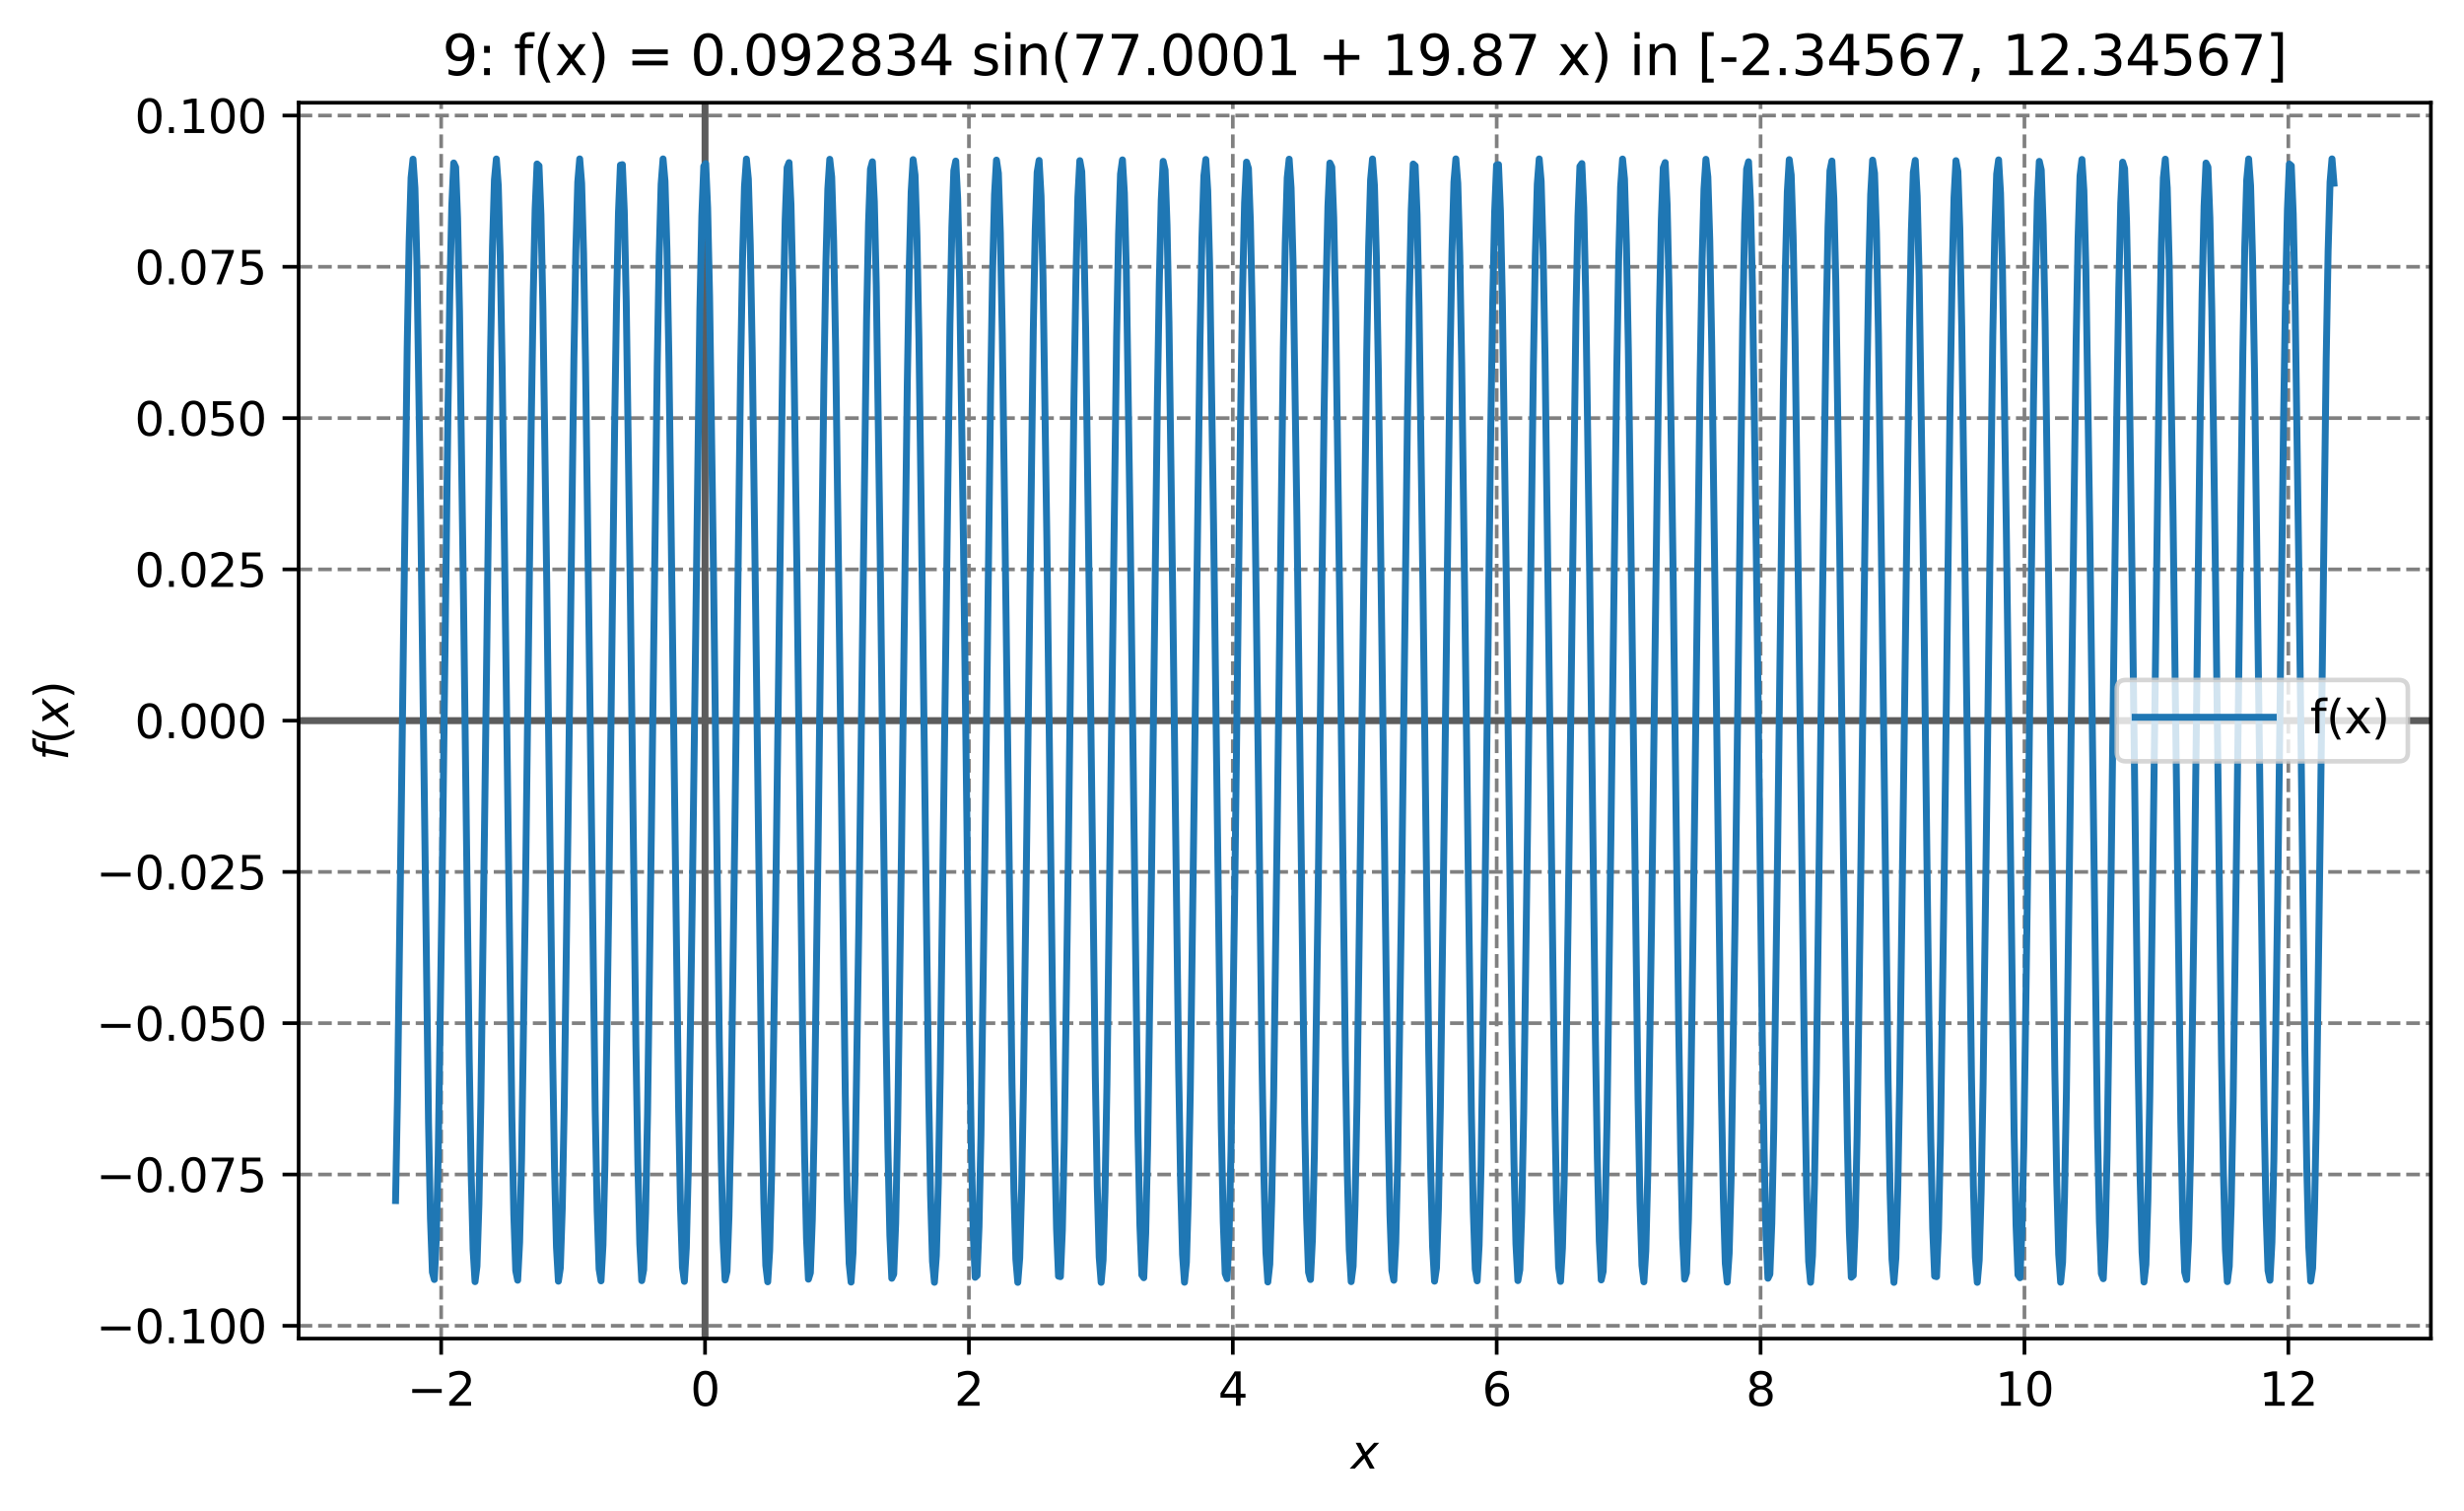 <?xml version="1.0" encoding="utf-8" standalone="no"?>
<!DOCTYPE svg PUBLIC "-//W3C//DTD SVG 1.1//EN"
  "http://www.w3.org/Graphics/SVG/1.1/DTD/svg11.dtd">
<svg xmlns:xlink="http://www.w3.org/1999/xlink" width="535.349pt" height="328.368pt" viewBox="0 0 535.349 328.368" xmlns="http://www.w3.org/2000/svg" version="1.1">
 <defs>
  <style type="text/css">*{stroke-linejoin: round; stroke-linecap: butt}</style>
 </defs>
 <g id="figure_1">
  <g id="patch_1">
   <path d="M 0 328.368 
L 535.349 328.368 
L 535.349 0 
L 0 0 
z
" style="fill: #ffffff"/>
  </g>
  <g id="axes_1">
   <g id="patch_2">
    <path d="M 64.886 290.811 
L 528.149 290.811 
L 528.149 22.318 
L 64.886 22.318 
z
" style="fill: #ffffff"/>
   </g>
   <g id="matplotlib.axis_1">
    <g id="xtick_1">
     <g id="line2d_1">
      <path d="M 95.852 290.811 
L 95.852 22.318 
" clip-path="url(#p121fb2eaff)" style="fill: none; stroke-dasharray: 2.96,1.28; stroke-dashoffset: 0; stroke: #808080; stroke-width: 0.8"/>
     </g>
     <g id="line2d_2">
      <defs>
       <path id="m49443115d2" d="M 0 0 
L 0 3.5 
" style="stroke: #000000; stroke-width: 0.8"/>
      </defs>
      <g>
       <use xlink:href="#m49443115d2" x="95.852" y="290.811" style="stroke: #000000; stroke-width: 0.8"/>
      </g>
     </g>
     <g id="text_1">
      <!-- −2 -->
      <g transform="translate(88.481 305.41) scale(0.1 -0.1)">
       <defs>
        <path id="DejaVuSans-2212" d="M 678 2272 
L 4684 2272 
L 4684 1741 
L 678 1741 
L 678 2272 
z
" transform="scale(0.016)"/>
        <path id="DejaVuSans-32" d="M 1228 531 
L 3431 531 
L 3431 0 
L 469 0 
L 469 531 
Q 828 903 1448 1529 
Q 2069 2156 2228 2338 
Q 2531 2678 2651 2914 
Q 2772 3150 2772 3378 
Q 2772 3750 2511 3984 
Q 2250 4219 1831 4219 
Q 1534 4219 1204 4116 
Q 875 4013 500 3803 
L 500 4441 
Q 881 4594 1212 4672 
Q 1544 4750 1819 4750 
Q 2544 4750 2975 4387 
Q 3406 4025 3406 3419 
Q 3406 3131 3298 2873 
Q 3191 2616 2906 2266 
Q 2828 2175 2409 1742 
Q 1991 1309 1228 531 
z
" transform="scale(0.016)"/>
       </defs>
       <use xlink:href="#DejaVuSans-2212"/>
       <use xlink:href="#DejaVuSans-32" x="83.789"/>
      </g>
     </g>
    </g>
    <g id="xtick_2">
     <g id="line2d_3">
      <path d="M 153.185 290.811 
L 153.185 22.318 
" clip-path="url(#p121fb2eaff)" style="fill: none; stroke-dasharray: 2.96,1.28; stroke-dashoffset: 0; stroke: #808080; stroke-width: 0.8"/>
     </g>
     <g id="line2d_4">
      <g>
       <use xlink:href="#m49443115d2" x="153.185" y="290.811" style="stroke: #000000; stroke-width: 0.8"/>
      </g>
     </g>
     <g id="text_2">
      <!-- 0 -->
      <g transform="translate(150.004 305.41) scale(0.1 -0.1)">
       <defs>
        <path id="DejaVuSans-30" d="M 2034 4250 
Q 1547 4250 1301 3770 
Q 1056 3291 1056 2328 
Q 1056 1369 1301 889 
Q 1547 409 2034 409 
Q 2525 409 2770 889 
Q 3016 1369 3016 2328 
Q 3016 3291 2770 3770 
Q 2525 4250 2034 4250 
z
M 2034 4750 
Q 2819 4750 3233 4129 
Q 3647 3509 3647 2328 
Q 3647 1150 3233 529 
Q 2819 -91 2034 -91 
Q 1250 -91 836 529 
Q 422 1150 422 2328 
Q 422 3509 836 4129 
Q 1250 4750 2034 4750 
z
" transform="scale(0.016)"/>
       </defs>
       <use xlink:href="#DejaVuSans-30"/>
      </g>
     </g>
    </g>
    <g id="xtick_3">
     <g id="line2d_5">
      <path d="M 210.518 290.811 
L 210.518 22.318 
" clip-path="url(#p121fb2eaff)" style="fill: none; stroke-dasharray: 2.96,1.28; stroke-dashoffset: 0; stroke: #808080; stroke-width: 0.8"/>
     </g>
     <g id="line2d_6">
      <g>
       <use xlink:href="#m49443115d2" x="210.518" y="290.811" style="stroke: #000000; stroke-width: 0.8"/>
      </g>
     </g>
     <g id="text_3">
      <!-- 2 -->
      <g transform="translate(207.337 305.41) scale(0.1 -0.1)">
       <use xlink:href="#DejaVuSans-32"/>
      </g>
     </g>
    </g>
    <g id="xtick_4">
     <g id="line2d_7">
      <path d="M 267.851 290.811 
L 267.851 22.318 
" clip-path="url(#p121fb2eaff)" style="fill: none; stroke-dasharray: 2.96,1.28; stroke-dashoffset: 0; stroke: #808080; stroke-width: 0.8"/>
     </g>
     <g id="line2d_8">
      <g>
       <use xlink:href="#m49443115d2" x="267.851" y="290.811" style="stroke: #000000; stroke-width: 0.8"/>
      </g>
     </g>
     <g id="text_4">
      <!-- 4 -->
      <g transform="translate(264.67 305.41) scale(0.1 -0.1)">
       <defs>
        <path id="DejaVuSans-34" d="M 2419 4116 
L 825 1625 
L 2419 1625 
L 2419 4116 
z
M 2253 4666 
L 3047 4666 
L 3047 1625 
L 3713 1625 
L 3713 1100 
L 3047 1100 
L 3047 0 
L 2419 0 
L 2419 1100 
L 313 1100 
L 313 1709 
L 2253 4666 
z
" transform="scale(0.016)"/>
       </defs>
       <use xlink:href="#DejaVuSans-34"/>
      </g>
     </g>
    </g>
    <g id="xtick_5">
     <g id="line2d_9">
      <path d="M 325.184 290.811 
L 325.184 22.318 
" clip-path="url(#p121fb2eaff)" style="fill: none; stroke-dasharray: 2.96,1.28; stroke-dashoffset: 0; stroke: #808080; stroke-width: 0.8"/>
     </g>
     <g id="line2d_10">
      <g>
       <use xlink:href="#m49443115d2" x="325.184" y="290.811" style="stroke: #000000; stroke-width: 0.8"/>
      </g>
     </g>
     <g id="text_5">
      <!-- 6 -->
      <g transform="translate(322.002 305.41) scale(0.1 -0.1)">
       <defs>
        <path id="DejaVuSans-36" d="M 2113 2584 
Q 1688 2584 1439 2293 
Q 1191 2003 1191 1497 
Q 1191 994 1439 701 
Q 1688 409 2113 409 
Q 2538 409 2786 701 
Q 3034 994 3034 1497 
Q 3034 2003 2786 2293 
Q 2538 2584 2113 2584 
z
M 3366 4563 
L 3366 3988 
Q 3128 4100 2886 4159 
Q 2644 4219 2406 4219 
Q 1781 4219 1451 3797 
Q 1122 3375 1075 2522 
Q 1259 2794 1537 2939 
Q 1816 3084 2150 3084 
Q 2853 3084 3261 2657 
Q 3669 2231 3669 1497 
Q 3669 778 3244 343 
Q 2819 -91 2113 -91 
Q 1303 -91 875 529 
Q 447 1150 447 2328 
Q 447 3434 972 4092 
Q 1497 4750 2381 4750 
Q 2619 4750 2861 4703 
Q 3103 4656 3366 4563 
z
" transform="scale(0.016)"/>
       </defs>
       <use xlink:href="#DejaVuSans-36"/>
      </g>
     </g>
    </g>
    <g id="xtick_6">
     <g id="line2d_11">
      <path d="M 382.517 290.811 
L 382.517 22.318 
" clip-path="url(#p121fb2eaff)" style="fill: none; stroke-dasharray: 2.96,1.28; stroke-dashoffset: 0; stroke: #808080; stroke-width: 0.8"/>
     </g>
     <g id="line2d_12">
      <g>
       <use xlink:href="#m49443115d2" x="382.517" y="290.811" style="stroke: #000000; stroke-width: 0.8"/>
      </g>
     </g>
     <g id="text_6">
      <!-- 8 -->
      <g transform="translate(379.335 305.41) scale(0.1 -0.1)">
       <defs>
        <path id="DejaVuSans-38" d="M 2034 2216 
Q 1584 2216 1326 1975 
Q 1069 1734 1069 1313 
Q 1069 891 1326 650 
Q 1584 409 2034 409 
Q 2484 409 2743 651 
Q 3003 894 3003 1313 
Q 3003 1734 2745 1975 
Q 2488 2216 2034 2216 
z
M 1403 2484 
Q 997 2584 770 2862 
Q 544 3141 544 3541 
Q 544 4100 942 4425 
Q 1341 4750 2034 4750 
Q 2731 4750 3128 4425 
Q 3525 4100 3525 3541 
Q 3525 3141 3298 2862 
Q 3072 2584 2669 2484 
Q 3125 2378 3379 2068 
Q 3634 1759 3634 1313 
Q 3634 634 3220 271 
Q 2806 -91 2034 -91 
Q 1263 -91 848 271 
Q 434 634 434 1313 
Q 434 1759 690 2068 
Q 947 2378 1403 2484 
z
M 1172 3481 
Q 1172 3119 1398 2916 
Q 1625 2713 2034 2713 
Q 2441 2713 2670 2916 
Q 2900 3119 2900 3481 
Q 2900 3844 2670 4047 
Q 2441 4250 2034 4250 
Q 1625 4250 1398 4047 
Q 1172 3844 1172 3481 
z
" transform="scale(0.016)"/>
       </defs>
       <use xlink:href="#DejaVuSans-38"/>
      </g>
     </g>
    </g>
    <g id="xtick_7">
     <g id="line2d_13">
      <path d="M 439.849 290.811 
L 439.849 22.318 
" clip-path="url(#p121fb2eaff)" style="fill: none; stroke-dasharray: 2.96,1.28; stroke-dashoffset: 0; stroke: #808080; stroke-width: 0.8"/>
     </g>
     <g id="line2d_14">
      <g>
       <use xlink:href="#m49443115d2" x="439.849" y="290.811" style="stroke: #000000; stroke-width: 0.8"/>
      </g>
     </g>
     <g id="text_7">
      <!-- 10 -->
      <g transform="translate(433.487 305.41) scale(0.1 -0.1)">
       <defs>
        <path id="DejaVuSans-31" d="M 794 531 
L 1825 531 
L 1825 4091 
L 703 3866 
L 703 4441 
L 1819 4666 
L 2450 4666 
L 2450 531 
L 3481 531 
L 3481 0 
L 794 0 
L 794 531 
z
" transform="scale(0.016)"/>
       </defs>
       <use xlink:href="#DejaVuSans-31"/>
       <use xlink:href="#DejaVuSans-30" x="63.623"/>
      </g>
     </g>
    </g>
    <g id="xtick_8">
     <g id="line2d_15">
      <path d="M 497.182 290.811 
L 497.182 22.318 
" clip-path="url(#p121fb2eaff)" style="fill: none; stroke-dasharray: 2.96,1.28; stroke-dashoffset: 0; stroke: #808080; stroke-width: 0.8"/>
     </g>
     <g id="line2d_16">
      <g>
       <use xlink:href="#m49443115d2" x="497.182" y="290.811" style="stroke: #000000; stroke-width: 0.8"/>
      </g>
     </g>
     <g id="text_8">
      <!-- 12 -->
      <g transform="translate(490.82 305.41) scale(0.1 -0.1)">
       <use xlink:href="#DejaVuSans-31"/>
       <use xlink:href="#DejaVuSans-32" x="63.623"/>
      </g>
     </g>
    </g>
    <g id="text_9">
     <!-- $x$ -->
     <g transform="translate(293.517 319.088) scale(0.1 -0.1)">
      <defs>
       <path id="DejaVuSans-Oblique-78" d="M 3841 3500 
L 2234 1784 
L 3219 0 
L 2559 0 
L 1819 1388 
L 531 0 
L -166 0 
L 1556 1844 
L 641 3500 
L 1300 3500 
L 1972 2234 
L 3144 3500 
L 3841 3500 
z
" transform="scale(0.016)"/>
      </defs>
      <use xlink:href="#DejaVuSans-Oblique-78" transform="translate(0 0.312)"/>
     </g>
    </g>
   </g>
   <g id="matplotlib.axis_2">
    <g id="ytick_1">
     <g id="line2d_17">
      <path d="M 64.886 288.029 
L 528.149 288.029 
" clip-path="url(#p121fb2eaff)" style="fill: none; stroke-dasharray: 2.96,1.28; stroke-dashoffset: 0; stroke: #808080; stroke-width: 0.8"/>
     </g>
     <g id="line2d_18">
      <defs>
       <path id="m9c81c2bbda" d="M 0 0 
L -3.5 0 
" style="stroke: #000000; stroke-width: 0.8"/>
      </defs>
      <g>
       <use xlink:href="#m9c81c2bbda" x="64.886" y="288.029" style="stroke: #000000; stroke-width: 0.8"/>
      </g>
     </g>
     <g id="text_10">
      <!-- −0.100 -->
      <g transform="translate(20.878 291.828) scale(0.1 -0.1)">
       <defs>
        <path id="DejaVuSans-2e" d="M 684 794 
L 1344 794 
L 1344 0 
L 684 0 
L 684 794 
z
" transform="scale(0.016)"/>
       </defs>
       <use xlink:href="#DejaVuSans-2212"/>
       <use xlink:href="#DejaVuSans-30" x="83.789"/>
       <use xlink:href="#DejaVuSans-2e" x="147.412"/>
       <use xlink:href="#DejaVuSans-31" x="179.199"/>
       <use xlink:href="#DejaVuSans-30" x="242.822"/>
       <use xlink:href="#DejaVuSans-30" x="306.445"/>
      </g>
     </g>
    </g>
    <g id="ytick_2">
     <g id="line2d_19">
      <path d="M 64.886 255.163 
L 528.149 255.163 
" clip-path="url(#p121fb2eaff)" style="fill: none; stroke-dasharray: 2.96,1.28; stroke-dashoffset: 0; stroke: #808080; stroke-width: 0.8"/>
     </g>
     <g id="line2d_20">
      <g>
       <use xlink:href="#m9c81c2bbda" x="64.886" y="255.163" style="stroke: #000000; stroke-width: 0.8"/>
      </g>
     </g>
     <g id="text_11">
      <!-- −0.075 -->
      <g transform="translate(20.878 258.962) scale(0.1 -0.1)">
       <defs>
        <path id="DejaVuSans-37" d="M 525 4666 
L 3525 4666 
L 3525 4397 
L 1831 0 
L 1172 0 
L 2766 4134 
L 525 4134 
L 525 4666 
z
" transform="scale(0.016)"/>
        <path id="DejaVuSans-35" d="M 691 4666 
L 3169 4666 
L 3169 4134 
L 1269 4134 
L 1269 2991 
Q 1406 3038 1543 3061 
Q 1681 3084 1819 3084 
Q 2600 3084 3056 2656 
Q 3513 2228 3513 1497 
Q 3513 744 3044 326 
Q 2575 -91 1722 -91 
Q 1428 -91 1123 -41 
Q 819 9 494 109 
L 494 744 
Q 775 591 1075 516 
Q 1375 441 1709 441 
Q 2250 441 2565 725 
Q 2881 1009 2881 1497 
Q 2881 1984 2565 2268 
Q 2250 2553 1709 2553 
Q 1456 2553 1204 2497 
Q 953 2441 691 2322 
L 691 4666 
z
" transform="scale(0.016)"/>
       </defs>
       <use xlink:href="#DejaVuSans-2212"/>
       <use xlink:href="#DejaVuSans-30" x="83.789"/>
       <use xlink:href="#DejaVuSans-2e" x="147.412"/>
       <use xlink:href="#DejaVuSans-30" x="179.199"/>
       <use xlink:href="#DejaVuSans-37" x="242.822"/>
       <use xlink:href="#DejaVuSans-35" x="306.445"/>
      </g>
     </g>
    </g>
    <g id="ytick_3">
     <g id="line2d_21">
      <path d="M 64.886 222.297 
L 528.149 222.297 
" clip-path="url(#p121fb2eaff)" style="fill: none; stroke-dasharray: 2.96,1.28; stroke-dashoffset: 0; stroke: #808080; stroke-width: 0.8"/>
     </g>
     <g id="line2d_22">
      <g>
       <use xlink:href="#m9c81c2bbda" x="64.886" y="222.297" style="stroke: #000000; stroke-width: 0.8"/>
      </g>
     </g>
     <g id="text_12">
      <!-- −0.050 -->
      <g transform="translate(20.878 226.096) scale(0.1 -0.1)">
       <use xlink:href="#DejaVuSans-2212"/>
       <use xlink:href="#DejaVuSans-30" x="83.789"/>
       <use xlink:href="#DejaVuSans-2e" x="147.412"/>
       <use xlink:href="#DejaVuSans-30" x="179.199"/>
       <use xlink:href="#DejaVuSans-35" x="242.822"/>
       <use xlink:href="#DejaVuSans-30" x="306.445"/>
      </g>
     </g>
    </g>
    <g id="ytick_4">
     <g id="line2d_23">
      <path d="M 64.886 189.431 
L 528.149 189.431 
" clip-path="url(#p121fb2eaff)" style="fill: none; stroke-dasharray: 2.96,1.28; stroke-dashoffset: 0; stroke: #808080; stroke-width: 0.8"/>
     </g>
     <g id="line2d_24">
      <g>
       <use xlink:href="#m9c81c2bbda" x="64.886" y="189.431" style="stroke: #000000; stroke-width: 0.8"/>
      </g>
     </g>
     <g id="text_13">
      <!-- −0.025 -->
      <g transform="translate(20.878 193.23) scale(0.1 -0.1)">
       <use xlink:href="#DejaVuSans-2212"/>
       <use xlink:href="#DejaVuSans-30" x="83.789"/>
       <use xlink:href="#DejaVuSans-2e" x="147.412"/>
       <use xlink:href="#DejaVuSans-30" x="179.199"/>
       <use xlink:href="#DejaVuSans-32" x="242.822"/>
       <use xlink:href="#DejaVuSans-35" x="306.445"/>
      </g>
     </g>
    </g>
    <g id="ytick_5">
     <g id="line2d_25">
      <path d="M 64.886 156.565 
L 528.149 156.565 
" clip-path="url(#p121fb2eaff)" style="fill: none; stroke-dasharray: 2.96,1.28; stroke-dashoffset: 0; stroke: #808080; stroke-width: 0.8"/>
     </g>
     <g id="line2d_26">
      <g>
       <use xlink:href="#m9c81c2bbda" x="64.886" y="156.565" style="stroke: #000000; stroke-width: 0.8"/>
      </g>
     </g>
     <g id="text_14">
      <!-- 0.000 -->
      <g transform="translate(29.258 160.364) scale(0.1 -0.1)">
       <use xlink:href="#DejaVuSans-30"/>
       <use xlink:href="#DejaVuSans-2e" x="63.623"/>
       <use xlink:href="#DejaVuSans-30" x="95.41"/>
       <use xlink:href="#DejaVuSans-30" x="159.033"/>
       <use xlink:href="#DejaVuSans-30" x="222.656"/>
      </g>
     </g>
    </g>
    <g id="ytick_6">
     <g id="line2d_27">
      <path d="M 64.886 123.699 
L 528.149 123.699 
" clip-path="url(#p121fb2eaff)" style="fill: none; stroke-dasharray: 2.96,1.28; stroke-dashoffset: 0; stroke: #808080; stroke-width: 0.8"/>
     </g>
     <g id="line2d_28">
      <g>
       <use xlink:href="#m9c81c2bbda" x="64.886" y="123.699" style="stroke: #000000; stroke-width: 0.8"/>
      </g>
     </g>
     <g id="text_15">
      <!-- 0.025 -->
      <g transform="translate(29.258 127.498) scale(0.1 -0.1)">
       <use xlink:href="#DejaVuSans-30"/>
       <use xlink:href="#DejaVuSans-2e" x="63.623"/>
       <use xlink:href="#DejaVuSans-30" x="95.41"/>
       <use xlink:href="#DejaVuSans-32" x="159.033"/>
       <use xlink:href="#DejaVuSans-35" x="222.656"/>
      </g>
     </g>
    </g>
    <g id="ytick_7">
     <g id="line2d_29">
      <path d="M 64.886 90.833 
L 528.149 90.833 
" clip-path="url(#p121fb2eaff)" style="fill: none; stroke-dasharray: 2.96,1.28; stroke-dashoffset: 0; stroke: #808080; stroke-width: 0.8"/>
     </g>
     <g id="line2d_30">
      <g>
       <use xlink:href="#m9c81c2bbda" x="64.886" y="90.833" style="stroke: #000000; stroke-width: 0.8"/>
      </g>
     </g>
     <g id="text_16">
      <!-- 0.050 -->
      <g transform="translate(29.258 94.632) scale(0.1 -0.1)">
       <use xlink:href="#DejaVuSans-30"/>
       <use xlink:href="#DejaVuSans-2e" x="63.623"/>
       <use xlink:href="#DejaVuSans-30" x="95.41"/>
       <use xlink:href="#DejaVuSans-35" x="159.033"/>
       <use xlink:href="#DejaVuSans-30" x="222.656"/>
      </g>
     </g>
    </g>
    <g id="ytick_8">
     <g id="line2d_31">
      <path d="M 64.886 57.967 
L 528.149 57.967 
" clip-path="url(#p121fb2eaff)" style="fill: none; stroke-dasharray: 2.96,1.28; stroke-dashoffset: 0; stroke: #808080; stroke-width: 0.8"/>
     </g>
     <g id="line2d_32">
      <g>
       <use xlink:href="#m9c81c2bbda" x="64.886" y="57.967" style="stroke: #000000; stroke-width: 0.8"/>
      </g>
     </g>
     <g id="text_17">
      <!-- 0.075 -->
      <g transform="translate(29.258 61.766) scale(0.1 -0.1)">
       <use xlink:href="#DejaVuSans-30"/>
       <use xlink:href="#DejaVuSans-2e" x="63.623"/>
       <use xlink:href="#DejaVuSans-30" x="95.41"/>
       <use xlink:href="#DejaVuSans-37" x="159.033"/>
       <use xlink:href="#DejaVuSans-35" x="222.656"/>
      </g>
     </g>
    </g>
    <g id="ytick_9">
     <g id="line2d_33">
      <path d="M 64.886 25.101 
L 528.149 25.101 
" clip-path="url(#p121fb2eaff)" style="fill: none; stroke-dasharray: 2.96,1.28; stroke-dashoffset: 0; stroke: #808080; stroke-width: 0.8"/>
     </g>
     <g id="line2d_34">
      <g>
       <use xlink:href="#m9c81c2bbda" x="64.886" y="25.101" style="stroke: #000000; stroke-width: 0.8"/>
      </g>
     </g>
     <g id="text_18">
      <!-- 0.100 -->
      <g transform="translate(29.258 28.9) scale(0.1 -0.1)">
       <use xlink:href="#DejaVuSans-30"/>
       <use xlink:href="#DejaVuSans-2e" x="63.623"/>
       <use xlink:href="#DejaVuSans-31" x="95.41"/>
       <use xlink:href="#DejaVuSans-30" x="159.033"/>
       <use xlink:href="#DejaVuSans-30" x="222.656"/>
      </g>
     </g>
    </g>
    <g id="text_19">
     <!-- $f(x)$ -->
     <g transform="translate(14.798 165.215) rotate(-90) scale(0.1 -0.1)">
      <defs>
       <path id="DejaVuSans-Oblique-66" d="M 3059 4863 
L 2969 4384 
L 2419 4384 
Q 2106 4384 1964 4261 
Q 1822 4138 1753 3809 
L 1691 3500 
L 2638 3500 
L 2553 3053 
L 1606 3053 
L 1013 0 
L 434 0 
L 1031 3053 
L 481 3053 
L 563 3500 
L 1113 3500 
L 1159 3744 
Q 1278 4363 1576 4613 
Q 1875 4863 2516 4863 
L 3059 4863 
z
" transform="scale(0.016)"/>
       <path id="DejaVuSans-28" d="M 1984 4856 
Q 1566 4138 1362 3434 
Q 1159 2731 1159 2009 
Q 1159 1288 1364 580 
Q 1569 -128 1984 -844 
L 1484 -844 
Q 1016 -109 783 600 
Q 550 1309 550 2009 
Q 550 2706 781 3412 
Q 1013 4119 1484 4856 
L 1984 4856 
z
" transform="scale(0.016)"/>
       <path id="DejaVuSans-29" d="M 513 4856 
L 1013 4856 
Q 1481 4119 1714 3412 
Q 1947 2706 1947 2009 
Q 1947 1309 1714 600 
Q 1481 -109 1013 -844 
L 513 -844 
Q 928 -128 1133 580 
Q 1338 1288 1338 2009 
Q 1338 2731 1133 3434 
Q 928 4138 513 4856 
z
" transform="scale(0.016)"/>
      </defs>
      <use xlink:href="#DejaVuSans-Oblique-66" transform="translate(0 0.016)"/>
      <use xlink:href="#DejaVuSans-28" transform="translate(35.205 0.016)"/>
      <use xlink:href="#DejaVuSans-Oblique-78" transform="translate(74.219 0.016)"/>
      <use xlink:href="#DejaVuSans-29" transform="translate(133.398 0.016)"/>
     </g>
    </g>
   </g>
   <g id="line2d_35">
    <path d="M 64.886 156.565 
L 528.149 156.565 
" clip-path="url(#p121fb2eaff)" style="fill: none; stroke: #5c5c5c; stroke-width: 1.5; stroke-linecap: square"/>
   </g>
   <g id="line2d_36">
    <path d="M 153.185 290.811 
L 153.185 22.318 
" clip-path="url(#p121fb2eaff)" style="fill: none; stroke: #5c5c5c; stroke-width: 1.5; stroke-linecap: square"/>
   </g>
   <g id="line2d_37">
    <path d="M 85.943 260.832 
L 86.364 238.167 
L 87.207 174.626 
L 88.47 75.432 
L 88.891 52.627 
L 89.313 38.616 
L 89.734 34.585 
L 90.155 40.875 
L 90.576 56.954 
L 91.418 112.323 
L 93.103 243.833 
L 93.524 264.694 
L 93.945 276.406 
L 94.366 277.978 
L 94.787 269.277 
L 95.209 251.039 
L 96.051 192.802 
L 97.314 90.267 
L 97.735 63.583 
L 98.157 44.767 
L 98.578 35.41 
L 98.999 36.305 
L 99.42 47.375 
L 99.841 67.683 
L 100.684 128.507 
L 101.947 229.817 
L 102.368 254.811 
L 102.789 271.491 
L 103.21 278.447 
L 103.632 275.091 
L 104.053 261.706 
L 104.474 239.424 
L 105.316 176.307 
L 106.58 76.711 
L 107.001 53.528 
L 107.422 39.064 
L 107.843 34.542 
L 108.264 40.344 
L 108.685 55.98 
L 109.106 80.127 
L 109.949 145.233 
L 111.212 242.635 
L 111.633 263.894 
L 112.055 276.072 
L 112.476 278.139 
L 112.897 269.918 
L 113.318 252.107 
L 114.16 194.423 
L 115.424 91.702 
L 115.845 64.695 
L 116.266 45.461 
L 116.687 35.627 
L 117.108 36.027 
L 117.529 46.625 
L 117.951 66.526 
L 118.793 126.854 
L 120.056 228.449 
L 120.477 253.792 
L 120.899 270.907 
L 121.32 278.348 
L 121.741 275.485 
L 122.162 262.56 
L 122.583 240.666 
L 123.426 177.985 
L 124.689 78.005 
L 125.11 54.45 
L 125.531 39.536 
L 125.952 34.523 
L 126.374 39.836 
L 126.795 55.026 
L 127.216 78.808 
L 128.058 143.539 
L 129.322 241.42 
L 129.743 263.074 
L 130.164 275.716 
L 130.585 278.276 
L 131.006 270.538 
L 131.427 253.157 
L 132.27 196.037 
L 133.533 93.15 
L 133.954 65.824 
L 134.375 46.175 
L 134.797 35.868 
L 135.218 35.772 
L 135.639 45.897 
L 136.06 65.386 
L 136.902 125.206 
L 138.166 227.067 
L 138.587 252.754 
L 139.008 270.301 
L 139.429 278.226 
L 139.85 275.856 
L 140.271 263.393 
L 140.693 241.891 
L 141.535 179.658 
L 142.798 79.315 
L 143.219 55.392 
L 143.641 40.03 
L 144.062 34.527 
L 144.483 39.351 
L 144.904 54.092 
L 145.325 77.504 
L 146.167 141.849 
L 147.431 240.189 
L 147.852 262.233 
L 148.273 275.336 
L 148.694 278.389 
L 149.116 271.135 
L 149.537 254.187 
L 150.379 197.644 
L 152.064 66.97 
L 152.485 46.912 
L 152.906 36.131 
L 153.327 35.541 
L 153.748 45.19 
L 154.169 64.264 
L 155.012 123.565 
L 156.275 225.671 
L 156.696 251.697 
L 157.117 269.673 
L 157.538 278.079 
L 157.96 276.204 
L 158.381 264.205 
L 158.802 243.099 
L 159.644 181.326 
L 160.908 80.64 
L 161.329 56.354 
L 161.75 40.546 
L 162.171 34.556 
L 162.592 38.888 
L 163.013 53.178 
L 163.435 76.215 
L 164.277 140.161 
L 165.54 238.941 
L 165.961 261.371 
L 166.383 274.933 
L 166.804 278.479 
L 167.225 271.71 
L 167.646 255.199 
L 168.488 199.242 
L 170.173 68.134 
L 170.594 47.67 
L 171.015 36.418 
L 171.436 35.333 
L 171.858 44.506 
L 172.279 63.159 
L 173.121 121.93 
L 174.384 224.262 
L 174.806 250.622 
L 175.227 269.023 
L 175.648 277.909 
L 176.069 276.528 
L 176.49 264.997 
L 176.911 244.29 
L 177.754 182.99 
L 179.017 81.98 
L 179.438 57.335 
L 179.859 41.086 
L 180.28 34.608 
L 180.702 38.449 
L 181.123 52.284 
L 181.544 74.942 
L 182.386 138.477 
L 183.65 237.678 
L 184.071 260.489 
L 184.492 274.507 
L 184.913 278.546 
L 185.334 272.263 
L 185.755 256.191 
L 186.598 200.832 
L 188.282 69.316 
L 188.703 48.448 
L 189.125 36.729 
L 189.546 35.149 
L 189.967 43.842 
L 190.388 62.073 
L 191.23 120.302 
L 192.494 222.84 
L 192.915 249.529 
L 193.336 268.351 
L 193.757 277.716 
L 194.178 276.829 
L 194.6 265.767 
L 195.021 245.465 
L 195.863 184.649 
L 197.126 83.334 
L 197.548 58.335 
L 197.969 41.647 
L 198.39 34.683 
L 198.811 38.032 
L 199.232 51.41 
L 199.653 73.685 
L 200.496 136.796 
L 201.759 236.398 
L 202.18 259.587 
L 202.601 274.058 
L 203.022 278.588 
L 203.444 272.793 
L 203.865 257.164 
L 204.286 233.024 
L 205.128 167.924 
L 206.392 70.514 
L 206.813 49.248 
L 207.234 37.063 
L 207.655 34.989 
L 208.076 43.201 
L 208.497 61.006 
L 209.34 118.68 
L 210.603 221.405 
L 211.024 248.417 
L 211.445 267.658 
L 211.867 277.499 
L 212.288 277.107 
L 212.709 266.516 
L 213.13 246.622 
L 213.972 186.302 
L 215.236 84.702 
L 215.657 59.354 
L 216.078 42.231 
L 216.499 34.783 
L 216.92 37.638 
L 217.342 50.557 
L 217.763 72.444 
L 218.605 135.118 
L 219.868 235.104 
L 220.29 258.664 
L 220.711 273.586 
L 221.132 278.607 
L 221.553 273.301 
L 221.974 258.118 
L 222.395 234.342 
L 223.238 169.617 
L 224.501 71.729 
L 224.922 50.069 
L 225.343 37.42 
L 225.764 34.852 
L 226.186 42.582 
L 226.607 59.957 
L 227.449 117.067 
L 228.712 219.957 
L 229.134 247.288 
L 229.555 266.943 
L 229.976 277.258 
L 230.397 277.361 
L 230.818 267.244 
L 231.239 247.762 
L 232.082 187.949 
L 233.345 86.084 
L 233.766 60.392 
L 234.187 42.838 
L 234.609 34.906 
L 235.03 37.268 
L 235.451 49.724 
L 235.872 71.22 
L 236.714 133.445 
L 237.978 233.794 
L 238.399 257.722 
L 238.82 273.092 
L 239.241 278.602 
L 239.662 273.786 
L 240.083 259.052 
L 240.505 235.646 
L 241.347 171.307 
L 242.61 72.961 
L 243.032 50.91 
L 243.453 37.8 
L 243.874 34.738 
L 244.295 41.985 
L 244.716 58.926 
L 245.558 115.46 
L 247.243 246.141 
L 247.664 266.206 
L 248.085 276.994 
L 248.506 277.592 
L 248.928 267.95 
L 249.349 248.883 
L 250.191 189.591 
L 251.454 87.48 
L 251.876 61.449 
L 252.297 43.466 
L 252.718 35.053 
L 253.139 36.921 
L 253.56 48.912 
L 253.981 70.012 
L 254.824 131.777 
L 256.087 232.468 
L 256.508 256.761 
L 256.929 272.575 
L 257.351 278.573 
L 257.772 274.248 
L 258.193 259.966 
L 258.614 236.934 
L 259.456 172.995 
L 260.72 74.208 
L 261.141 51.772 
L 261.562 38.203 
L 261.983 34.649 
L 262.404 41.41 
L 262.825 57.915 
L 263.668 113.862 
L 265.352 244.976 
L 265.774 265.448 
L 266.195 276.706 
L 266.616 277.799 
L 267.037 268.635 
L 267.458 249.987 
L 268.3 191.225 
L 269.564 88.89 
L 269.985 62.525 
L 270.406 44.117 
L 270.827 35.223 
L 271.248 36.596 
L 271.67 48.121 
L 272.091 68.82 
L 272.933 130.113 
L 274.196 231.129 
L 274.618 255.779 
L 275.039 272.035 
L 275.46 278.521 
L 275.881 274.688 
L 276.302 260.86 
L 276.723 238.207 
L 277.566 174.68 
L 278.829 75.472 
L 279.25 52.655 
L 279.671 38.63 
L 280.093 34.583 
L 280.514 40.858 
L 280.935 56.923 
L 281.777 112.272 
L 283.462 243.795 
L 283.883 264.669 
L 284.304 276.395 
L 284.725 277.983 
L 285.146 269.297 
L 285.567 251.073 
L 286.41 192.854 
L 287.673 90.312 
L 288.094 63.618 
L 288.516 44.789 
L 288.937 35.417 
L 289.358 36.296 
L 289.779 47.351 
L 290.2 67.646 
L 291.042 128.455 
L 292.306 229.774 
L 292.727 254.779 
L 293.148 271.473 
L 293.569 278.445 
L 293.99 275.104 
L 294.412 261.733 
L 294.833 239.464 
L 295.675 176.36 
L 296.938 76.751 
L 297.36 53.557 
L 297.781 39.079 
L 298.202 34.541 
L 298.623 40.328 
L 299.044 55.95 
L 299.465 80.085 
L 300.308 145.179 
L 301.571 242.596 
L 301.992 263.868 
L 302.413 276.061 
L 302.835 278.143 
L 303.256 269.938 
L 303.677 252.141 
L 304.519 194.475 
L 305.783 91.748 
L 306.204 64.73 
L 306.625 45.483 
L 307.046 35.635 
L 307.467 36.018 
L 307.888 46.602 
L 308.309 66.489 
L 309.152 126.802 
L 310.415 228.406 
L 310.836 253.759 
L 311.257 270.889 
L 311.679 278.345 
L 312.1 275.497 
L 312.521 262.586 
L 312.942 240.705 
L 313.784 178.038 
L 315.048 78.047 
L 315.469 54.48 
L 315.89 39.551 
L 316.311 34.523 
L 316.732 39.821 
L 317.154 54.997 
L 317.575 78.766 
L 318.417 143.486 
L 319.68 241.381 
L 320.102 263.047 
L 320.523 275.704 
L 320.944 278.28 
L 321.365 270.557 
L 321.786 253.189 
L 322.628 196.088 
L 323.892 93.196 
L 324.313 65.86 
L 324.734 46.198 
L 325.155 35.876 
L 325.577 35.764 
L 325.998 45.874 
L 326.419 65.35 
L 327.261 125.154 
L 328.525 227.023 
L 328.946 252.721 
L 329.367 270.282 
L 329.788 278.221 
L 330.209 275.867 
L 330.63 263.419 
L 331.051 241.929 
L 331.894 179.711 
L 333.157 79.357 
L 333.578 55.422 
L 333.999 40.046 
L 334.421 34.528 
L 334.842 39.336 
L 335.263 54.063 
L 335.684 77.463 
L 336.526 141.795 
L 337.79 240.149 
L 338.211 262.206 
L 338.632 275.323 
L 339.053 278.393 
L 339.474 271.154 
L 339.896 254.219 
L 340.738 197.694 
L 342.422 67.007 
L 342.844 46.935 
L 343.265 36.14 
L 343.686 35.534 
L 344.107 45.168 
L 344.528 64.228 
L 345.37 123.513 
L 346.634 225.627 
L 347.055 251.663 
L 347.476 269.653 
L 347.897 278.074 
L 348.319 276.214 
L 348.74 264.23 
L 349.161 243.137 
L 350.003 181.379 
L 351.267 80.682 
L 351.688 56.384 
L 352.109 40.563 
L 352.53 34.557 
L 352.951 38.874 
L 353.372 53.149 
L 353.793 76.175 
L 354.636 140.108 
L 355.899 238.901 
L 356.32 261.343 
L 356.741 274.92 
L 357.163 278.482 
L 357.584 271.728 
L 358.005 255.231 
L 358.847 199.292 
L 360.532 68.172 
L 360.953 47.694 
L 361.374 36.428 
L 361.795 35.327 
L 362.216 44.484 
L 362.638 63.125 
L 363.48 121.878 
L 364.743 224.217 
L 365.164 250.588 
L 365.586 269.002 
L 366.007 277.904 
L 366.428 276.538 
L 366.849 265.021 
L 367.27 244.328 
L 368.112 183.043 
L 369.376 82.022 
L 369.797 57.366 
L 370.218 41.103 
L 370.639 34.61 
L 371.061 38.435 
L 371.482 52.256 
L 371.903 74.902 
L 372.745 138.423 
L 374.009 237.637 
L 374.43 260.461 
L 374.851 274.493 
L 375.272 278.547 
L 375.693 272.28 
L 376.114 256.222 
L 376.957 200.882 
L 378.641 69.353 
L 379.062 48.473 
L 379.483 36.739 
L 379.905 35.144 
L 380.326 43.822 
L 380.747 62.039 
L 381.589 120.25 
L 382.853 222.795 
L 383.274 249.494 
L 383.695 268.33 
L 384.116 277.709 
L 384.537 276.838 
L 384.958 265.791 
L 385.38 245.502 
L 386.222 184.701 
L 387.485 83.377 
L 387.906 58.367 
L 388.328 41.666 
L 388.749 34.686 
L 389.17 38.019 
L 389.591 51.383 
L 390.012 73.646 
L 390.854 136.742 
L 392.118 236.358 
L 392.539 259.558 
L 392.96 274.043 
L 393.381 278.589 
L 393.803 272.81 
L 394.224 257.195 
L 394.645 233.066 
L 395.487 167.977 
L 396.751 70.552 
L 397.172 49.274 
L 397.593 37.074 
L 398.014 34.984 
L 398.435 43.181 
L 398.856 60.972 
L 399.699 118.629 
L 400.962 221.359 
L 401.383 248.382 
L 401.804 267.635 
L 402.225 277.491 
L 402.647 277.115 
L 403.068 266.539 
L 403.489 246.658 
L 404.331 186.354 
L 405.595 84.745 
L 406.016 59.387 
L 406.437 42.25 
L 406.858 34.786 
L 407.279 37.626 
L 407.7 50.53 
L 408.122 72.405 
L 408.964 135.065 
L 410.227 235.062 
L 410.648 258.635 
L 411.07 273.571 
L 411.491 278.607 
L 411.912 273.317 
L 412.333 258.148 
L 412.754 234.384 
L 413.596 169.67 
L 414.86 71.768 
L 415.281 50.095 
L 415.702 37.431 
L 416.123 34.848 
L 416.544 42.563 
L 416.966 59.924 
L 417.808 117.016 
L 419.071 219.911 
L 419.493 247.252 
L 419.914 266.92 
L 420.335 277.25 
L 420.756 277.369 
L 421.177 267.266 
L 421.598 247.797 
L 422.441 188.001 
L 423.704 86.128 
L 424.125 60.425 
L 424.546 42.857 
L 424.967 34.91 
L 425.389 37.257 
L 425.81 49.698 
L 426.231 71.181 
L 427.073 133.393 
L 428.337 233.752 
L 428.758 257.692 
L 429.179 273.076 
L 429.6 278.601 
L 430.021 273.801 
L 430.442 259.081 
L 430.864 235.687 
L 431.706 171.361 
L 432.969 73 
L 433.39 50.937 
L 433.812 37.812 
L 434.233 34.735 
L 434.654 41.966 
L 435.075 58.894 
L 435.917 115.41 
L 437.602 246.104 
L 438.023 266.182 
L 438.444 276.985 
L 438.865 277.599 
L 439.286 267.972 
L 439.708 248.919 
L 440.55 189.642 
L 441.813 87.525 
L 442.235 61.483 
L 442.656 43.486 
L 443.077 35.058 
L 443.498 36.91 
L 443.919 48.886 
L 444.34 69.974 
L 445.183 131.724 
L 446.446 232.426 
L 446.867 256.73 
L 447.288 272.558 
L 447.709 278.572 
L 448.131 274.262 
L 448.552 259.994 
L 448.973 236.975 
L 449.815 173.048 
L 451.079 74.248 
L 451.5 51.8 
L 451.921 38.216 
L 452.342 34.646 
L 452.763 41.392 
L 453.184 57.883 
L 454.027 113.812 
L 455.711 244.939 
L 456.132 265.423 
L 456.554 276.697 
L 456.975 277.806 
L 457.396 268.656 
L 457.817 250.022 
L 458.659 191.277 
L 459.923 88.934 
L 460.344 62.559 
L 460.765 44.138 
L 461.186 35.229 
L 461.607 36.587 
L 462.028 48.096 
L 462.45 68.783 
L 463.292 130.061 
L 464.555 231.086 
L 464.977 255.748 
L 465.398 272.018 
L 465.819 278.519 
L 466.24 274.701 
L 466.661 260.888 
L 467.082 238.247 
L 467.925 174.733 
L 469.188 75.512 
L 469.609 52.683 
L 470.03 38.643 
L 470.451 34.581 
L 470.873 40.841 
L 471.294 56.892 
L 472.136 112.222 
L 473.821 243.757 
L 474.242 264.644 
L 474.663 276.385 
L 475.084 277.989 
L 475.505 269.318 
L 475.926 251.107 
L 476.769 192.905 
L 478.032 90.357 
L 478.453 63.653 
L 478.874 44.81 
L 479.296 35.424 
L 479.717 36.287 
L 480.138 47.327 
L 480.559 67.609 
L 481.401 128.402 
L 482.665 229.731 
L 483.086 254.747 
L 483.507 271.455 
L 483.928 278.442 
L 484.349 275.117 
L 484.77 261.76 
L 485.192 239.503 
L 486.034 176.414 
L 487.297 76.792 
L 487.718 53.586 
L 488.14 39.093 
L 488.561 34.54 
L 488.982 40.311 
L 489.403 55.919 
L 489.824 80.043 
L 490.667 145.125 
L 491.93 242.558 
L 492.351 263.843 
L 492.772 276.05 
L 493.193 278.148 
L 493.615 269.958 
L 494.036 252.174 
L 494.878 194.526 
L 496.141 91.793 
L 496.563 64.766 
L 496.984 45.505 
L 497.405 35.642 
L 497.826 36.01 
L 498.247 46.578 
L 498.668 66.453 
L 499.511 126.749 
L 500.774 228.362 
L 501.195 253.727 
L 501.616 270.87 
L 502.038 278.341 
L 502.459 275.509 
L 502.88 262.613 
L 503.301 240.744 
L 504.143 178.091 
L 505.407 78.088 
L 505.828 54.509 
L 506.249 39.566 
L 506.67 34.522 
L 507.091 39.805 
L 507.091 39.805 
" clip-path="url(#p121fb2eaff)" style="fill: none; stroke: #1f77b4; stroke-width: 1.5; stroke-linecap: square"/>
   </g>
   <g id="patch_3">
    <path d="M 64.886 290.811 
L 64.886 22.318 
" style="fill: none; stroke: #000000; stroke-width: 0.8; stroke-linejoin: miter; stroke-linecap: square"/>
   </g>
   <g id="patch_4">
    <path d="M 528.149 290.811 
L 528.149 22.318 
" style="fill: none; stroke: #000000; stroke-width: 0.8; stroke-linejoin: miter; stroke-linecap: square"/>
   </g>
   <g id="patch_5">
    <path d="M 64.886 290.811 
L 528.149 290.811 
" style="fill: none; stroke: #000000; stroke-width: 0.8; stroke-linejoin: miter; stroke-linecap: square"/>
   </g>
   <g id="patch_6">
    <path d="M 64.886 22.318 
L 528.149 22.318 
" style="fill: none; stroke: #000000; stroke-width: 0.8; stroke-linejoin: miter; stroke-linecap: square"/>
   </g>
   <g id="text_20">
    <!-- 9: f(x) = 0.092834 sin(77.0001 + 19.87 x) in [-2.34567, 12.34567] -->
    <g transform="translate(96.099 16.318) scale(0.12 -0.12)">
     <defs>
      <path id="DejaVuSans-39" d="M 703 97 
L 703 672 
Q 941 559 1184 500 
Q 1428 441 1663 441 
Q 2288 441 2617 861 
Q 2947 1281 2994 2138 
Q 2813 1869 2534 1725 
Q 2256 1581 1919 1581 
Q 1219 1581 811 2004 
Q 403 2428 403 3163 
Q 403 3881 828 4315 
Q 1253 4750 1959 4750 
Q 2769 4750 3195 4129 
Q 3622 3509 3622 2328 
Q 3622 1225 3098 567 
Q 2575 -91 1691 -91 
Q 1453 -91 1209 -44 
Q 966 3 703 97 
z
M 1959 2075 
Q 2384 2075 2632 2365 
Q 2881 2656 2881 3163 
Q 2881 3666 2632 3958 
Q 2384 4250 1959 4250 
Q 1534 4250 1286 3958 
Q 1038 3666 1038 3163 
Q 1038 2656 1286 2365 
Q 1534 2075 1959 2075 
z
" transform="scale(0.016)"/>
      <path id="DejaVuSans-3a" d="M 750 794 
L 1409 794 
L 1409 0 
L 750 0 
L 750 794 
z
M 750 3309 
L 1409 3309 
L 1409 2516 
L 750 2516 
L 750 3309 
z
" transform="scale(0.016)"/>
      <path id="DejaVuSans-20" transform="scale(0.016)"/>
      <path id="DejaVuSans-66" d="M 2375 4863 
L 2375 4384 
L 1825 4384 
Q 1516 4384 1395 4259 
Q 1275 4134 1275 3809 
L 1275 3500 
L 2222 3500 
L 2222 3053 
L 1275 3053 
L 1275 0 
L 697 0 
L 697 3053 
L 147 3053 
L 147 3500 
L 697 3500 
L 697 3744 
Q 697 4328 969 4595 
Q 1241 4863 1831 4863 
L 2375 4863 
z
" transform="scale(0.016)"/>
      <path id="DejaVuSans-78" d="M 3513 3500 
L 2247 1797 
L 3578 0 
L 2900 0 
L 1881 1375 
L 863 0 
L 184 0 
L 1544 1831 
L 300 3500 
L 978 3500 
L 1906 2253 
L 2834 3500 
L 3513 3500 
z
" transform="scale(0.016)"/>
      <path id="DejaVuSans-3d" d="M 678 2906 
L 4684 2906 
L 4684 2381 
L 678 2381 
L 678 2906 
z
M 678 1631 
L 4684 1631 
L 4684 1100 
L 678 1100 
L 678 1631 
z
" transform="scale(0.016)"/>
      <path id="DejaVuSans-33" d="M 2597 2516 
Q 3050 2419 3304 2112 
Q 3559 1806 3559 1356 
Q 3559 666 3084 287 
Q 2609 -91 1734 -91 
Q 1441 -91 1130 -33 
Q 819 25 488 141 
L 488 750 
Q 750 597 1062 519 
Q 1375 441 1716 441 
Q 2309 441 2620 675 
Q 2931 909 2931 1356 
Q 2931 1769 2642 2001 
Q 2353 2234 1838 2234 
L 1294 2234 
L 1294 2753 
L 1863 2753 
Q 2328 2753 2575 2939 
Q 2822 3125 2822 3475 
Q 2822 3834 2567 4026 
Q 2313 4219 1838 4219 
Q 1578 4219 1281 4162 
Q 984 4106 628 3988 
L 628 4550 
Q 988 4650 1302 4700 
Q 1616 4750 1894 4750 
Q 2613 4750 3031 4423 
Q 3450 4097 3450 3541 
Q 3450 3153 3228 2886 
Q 3006 2619 2597 2516 
z
" transform="scale(0.016)"/>
      <path id="DejaVuSans-73" d="M 2834 3397 
L 2834 2853 
Q 2591 2978 2328 3040 
Q 2066 3103 1784 3103 
Q 1356 3103 1142 2972 
Q 928 2841 928 2578 
Q 928 2378 1081 2264 
Q 1234 2150 1697 2047 
L 1894 2003 
Q 2506 1872 2764 1633 
Q 3022 1394 3022 966 
Q 3022 478 2636 193 
Q 2250 -91 1575 -91 
Q 1294 -91 989 -36 
Q 684 19 347 128 
L 347 722 
Q 666 556 975 473 
Q 1284 391 1588 391 
Q 1994 391 2212 530 
Q 2431 669 2431 922 
Q 2431 1156 2273 1281 
Q 2116 1406 1581 1522 
L 1381 1569 
Q 847 1681 609 1914 
Q 372 2147 372 2553 
Q 372 3047 722 3315 
Q 1072 3584 1716 3584 
Q 2034 3584 2315 3537 
Q 2597 3491 2834 3397 
z
" transform="scale(0.016)"/>
      <path id="DejaVuSans-69" d="M 603 3500 
L 1178 3500 
L 1178 0 
L 603 0 
L 603 3500 
z
M 603 4863 
L 1178 4863 
L 1178 4134 
L 603 4134 
L 603 4863 
z
" transform="scale(0.016)"/>
      <path id="DejaVuSans-6e" d="M 3513 2113 
L 3513 0 
L 2938 0 
L 2938 2094 
Q 2938 2591 2744 2837 
Q 2550 3084 2163 3084 
Q 1697 3084 1428 2787 
Q 1159 2491 1159 1978 
L 1159 0 
L 581 0 
L 581 3500 
L 1159 3500 
L 1159 2956 
Q 1366 3272 1645 3428 
Q 1925 3584 2291 3584 
Q 2894 3584 3203 3211 
Q 3513 2838 3513 2113 
z
" transform="scale(0.016)"/>
      <path id="DejaVuSans-2b" d="M 2944 4013 
L 2944 2272 
L 4684 2272 
L 4684 1741 
L 2944 1741 
L 2944 0 
L 2419 0 
L 2419 1741 
L 678 1741 
L 678 2272 
L 2419 2272 
L 2419 4013 
L 2944 4013 
z
" transform="scale(0.016)"/>
      <path id="DejaVuSans-5b" d="M 550 4863 
L 1875 4863 
L 1875 4416 
L 1125 4416 
L 1125 -397 
L 1875 -397 
L 1875 -844 
L 550 -844 
L 550 4863 
z
" transform="scale(0.016)"/>
      <path id="DejaVuSans-2d" d="M 313 2009 
L 1997 2009 
L 1997 1497 
L 313 1497 
L 313 2009 
z
" transform="scale(0.016)"/>
      <path id="DejaVuSans-2c" d="M 750 794 
L 1409 794 
L 1409 256 
L 897 -744 
L 494 -744 
L 750 256 
L 750 794 
z
" transform="scale(0.016)"/>
      <path id="DejaVuSans-5d" d="M 1947 4863 
L 1947 -844 
L 622 -844 
L 622 -397 
L 1369 -397 
L 1369 4416 
L 622 4416 
L 622 4863 
L 1947 4863 
z
" transform="scale(0.016)"/>
     </defs>
     <use xlink:href="#DejaVuSans-39"/>
     <use xlink:href="#DejaVuSans-3a" x="63.623"/>
     <use xlink:href="#DejaVuSans-20" x="97.314"/>
     <use xlink:href="#DejaVuSans-66" x="129.102"/>
     <use xlink:href="#DejaVuSans-28" x="164.307"/>
     <use xlink:href="#DejaVuSans-78" x="203.32"/>
     <use xlink:href="#DejaVuSans-29" x="262.5"/>
     <use xlink:href="#DejaVuSans-20" x="301.514"/>
     <use xlink:href="#DejaVuSans-3d" x="333.301"/>
     <use xlink:href="#DejaVuSans-20" x="417.09"/>
     <use xlink:href="#DejaVuSans-30" x="448.877"/>
     <use xlink:href="#DejaVuSans-2e" x="512.5"/>
     <use xlink:href="#DejaVuSans-30" x="544.287"/>
     <use xlink:href="#DejaVuSans-39" x="607.91"/>
     <use xlink:href="#DejaVuSans-32" x="671.533"/>
     <use xlink:href="#DejaVuSans-38" x="735.156"/>
     <use xlink:href="#DejaVuSans-33" x="798.779"/>
     <use xlink:href="#DejaVuSans-34" x="862.402"/>
     <use xlink:href="#DejaVuSans-20" x="926.025"/>
     <use xlink:href="#DejaVuSans-73" x="957.812"/>
     <use xlink:href="#DejaVuSans-69" x="1009.912"/>
     <use xlink:href="#DejaVuSans-6e" x="1037.695"/>
     <use xlink:href="#DejaVuSans-28" x="1101.074"/>
     <use xlink:href="#DejaVuSans-37" x="1140.088"/>
     <use xlink:href="#DejaVuSans-37" x="1203.711"/>
     <use xlink:href="#DejaVuSans-2e" x="1267.334"/>
     <use xlink:href="#DejaVuSans-30" x="1299.121"/>
     <use xlink:href="#DejaVuSans-30" x="1362.744"/>
     <use xlink:href="#DejaVuSans-30" x="1426.367"/>
     <use xlink:href="#DejaVuSans-31" x="1489.99"/>
     <use xlink:href="#DejaVuSans-20" x="1553.613"/>
     <use xlink:href="#DejaVuSans-2b" x="1585.4"/>
     <use xlink:href="#DejaVuSans-20" x="1669.189"/>
     <use xlink:href="#DejaVuSans-31" x="1700.977"/>
     <use xlink:href="#DejaVuSans-39" x="1764.6"/>
     <use xlink:href="#DejaVuSans-2e" x="1828.223"/>
     <use xlink:href="#DejaVuSans-38" x="1860.01"/>
     <use xlink:href="#DejaVuSans-37" x="1923.633"/>
     <use xlink:href="#DejaVuSans-20" x="1987.256"/>
     <use xlink:href="#DejaVuSans-78" x="2019.043"/>
     <use xlink:href="#DejaVuSans-29" x="2078.223"/>
     <use xlink:href="#DejaVuSans-20" x="2117.236"/>
     <use xlink:href="#DejaVuSans-69" x="2149.023"/>
     <use xlink:href="#DejaVuSans-6e" x="2176.807"/>
     <use xlink:href="#DejaVuSans-20" x="2240.186"/>
     <use xlink:href="#DejaVuSans-5b" x="2271.973"/>
     <use xlink:href="#DejaVuSans-2d" x="2310.986"/>
     <use xlink:href="#DejaVuSans-32" x="2347.07"/>
     <use xlink:href="#DejaVuSans-2e" x="2410.693"/>
     <use xlink:href="#DejaVuSans-33" x="2442.48"/>
     <use xlink:href="#DejaVuSans-34" x="2506.104"/>
     <use xlink:href="#DejaVuSans-35" x="2569.727"/>
     <use xlink:href="#DejaVuSans-36" x="2633.35"/>
     <use xlink:href="#DejaVuSans-37" x="2696.973"/>
     <use xlink:href="#DejaVuSans-2c" x="2760.596"/>
     <use xlink:href="#DejaVuSans-20" x="2792.383"/>
     <use xlink:href="#DejaVuSans-31" x="2824.17"/>
     <use xlink:href="#DejaVuSans-32" x="2887.793"/>
     <use xlink:href="#DejaVuSans-2e" x="2951.416"/>
     <use xlink:href="#DejaVuSans-33" x="2983.203"/>
     <use xlink:href="#DejaVuSans-34" x="3046.826"/>
     <use xlink:href="#DejaVuSans-35" x="3110.449"/>
     <use xlink:href="#DejaVuSans-36" x="3174.072"/>
     <use xlink:href="#DejaVuSans-37" x="3237.695"/>
     <use xlink:href="#DejaVuSans-5d" x="3301.318"/>
    </g>
   </g>
   <g id="legend_1">
    <g id="patch_7">
     <path d="M 461.907 165.404 
L 521.149 165.404 
Q 523.149 165.404 523.149 163.404 
L 523.149 149.726 
Q 523.149 147.726 521.149 147.726 
L 461.907 147.726 
Q 459.907 147.726 459.907 149.726 
L 459.907 163.404 
Q 459.907 165.404 461.907 165.404 
z
" style="fill: #ffffff; opacity: 0.8; stroke: #cccccc; stroke-linejoin: miter"/>
    </g>
    <g id="line2d_38">
     <path d="M 463.907 155.824 
L 478.907 155.824 
L 493.907 155.824 
" style="fill: none; stroke: #1f77b4; stroke-width: 1.5; stroke-linecap: square"/>
    </g>
    <g id="text_21">
     <!-- f(x) -->
     <g transform="translate(501.907 159.324) scale(0.1 -0.1)">
      <use xlink:href="#DejaVuSans-66"/>
      <use xlink:href="#DejaVuSans-28" x="35.205"/>
      <use xlink:href="#DejaVuSans-78" x="74.219"/>
      <use xlink:href="#DejaVuSans-29" x="133.398"/>
     </g>
    </g>
   </g>
  </g>
 </g>
 <defs>
  <clipPath id="p121fb2eaff">
   <rect x="64.886" y="22.318" width="463.263" height="268.493"/>
  </clipPath>
 </defs>
</svg>

